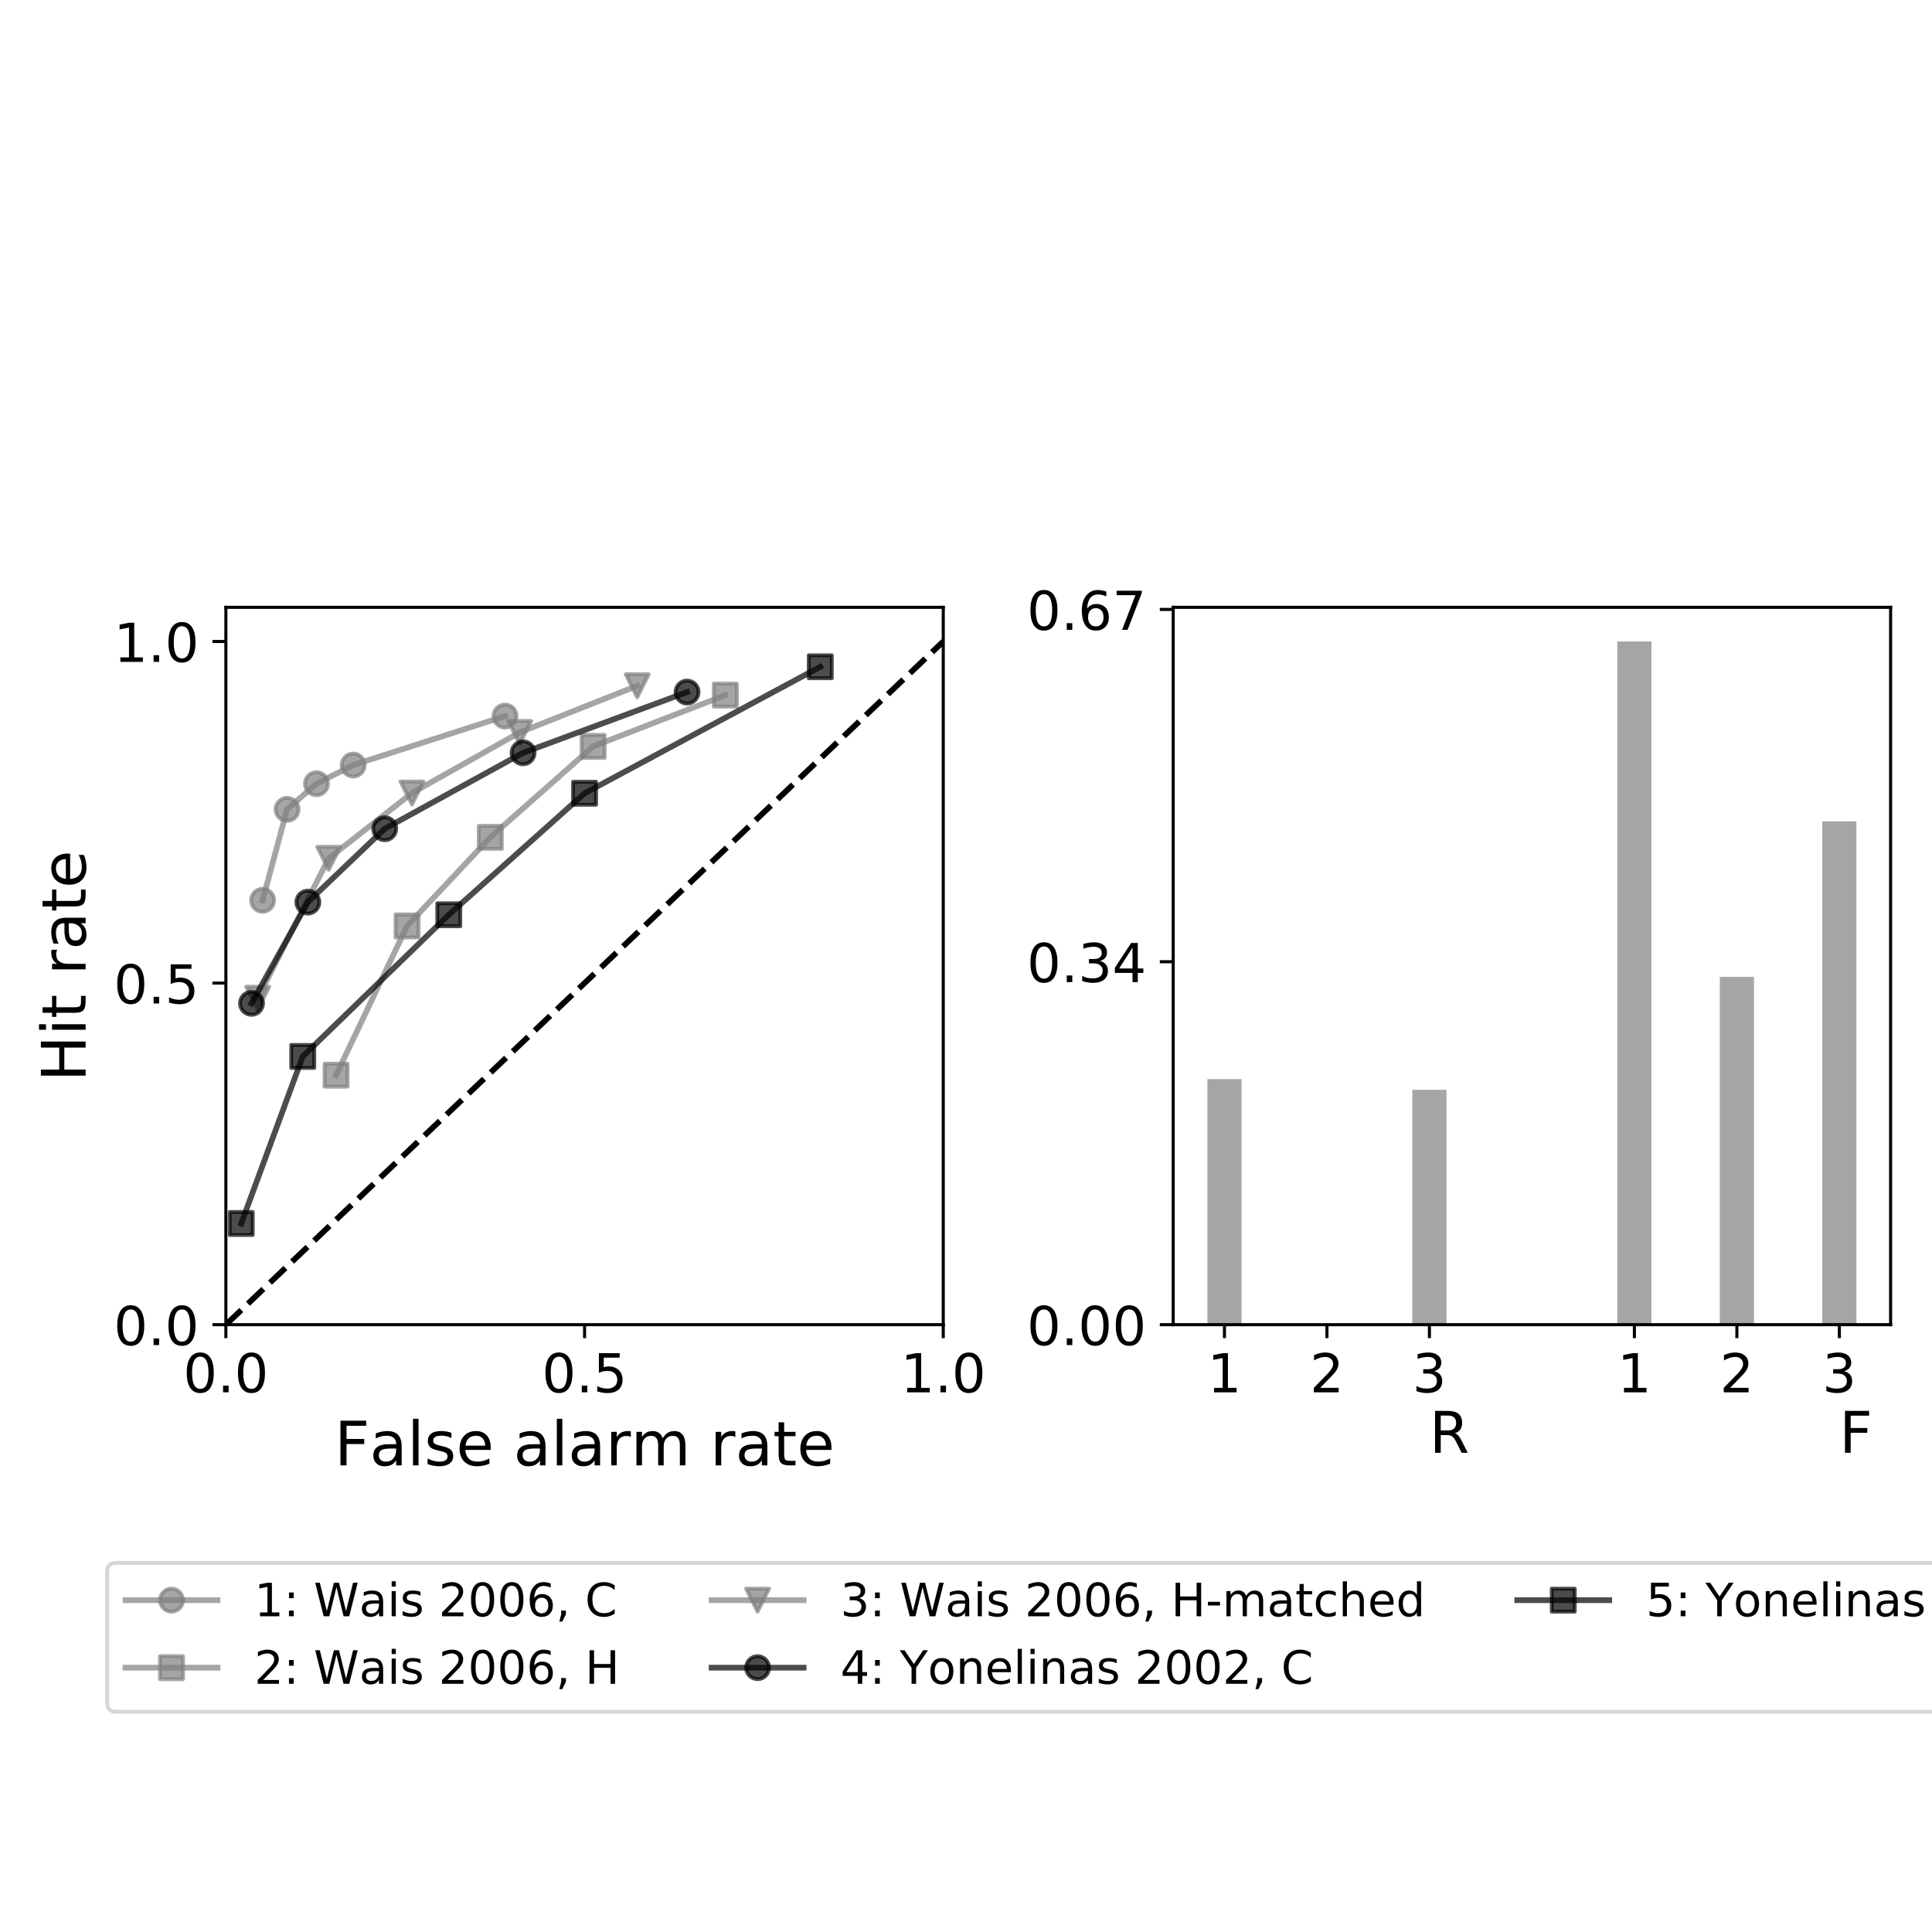 <?xml version="1.0" encoding="utf-8" standalone="no"?>
<!DOCTYPE svg PUBLIC "-//W3C//DTD SVG 1.1//EN"
  "http://www.w3.org/Graphics/SVG/1.1/DTD/svg11.dtd">
<!-- Created with matplotlib (https://matplotlib.org/) -->
<svg height="504pt" version="1.1" viewBox="0 0 504 504" width="504pt" xmlns="http://www.w3.org/2000/svg" xmlns:xlink="http://www.w3.org/1999/xlink">
 <defs>
  <style type="text/css">
*{stroke-linecap:butt;stroke-linejoin:round;white-space:pre;}
  </style>
 </defs>
 <g id="figure_1">
  <g id="patch_1">
   <path d="M 0 504 
L 504 504 
L 504 0 
L 0 0 
z
" style="fill:#ffffff;"/>
  </g>
  <g id="axes_1">
   <g id="patch_2">
    <path d="M 58.925 345.572 
L 246.069 345.572 
L 246.069 158.428 
L 58.925 158.428 
z
" style="fill:#ffffff;"/>
   </g>
   <g id="matplotlib.axis_1">
    <g id="xtick_1">
     <g id="line2d_1">
      <defs>
       <path d="M 0 0 
L 0 3.5 
" id="m08041b481f" style="stroke:#000000;stroke-width:0.8;"/>
      </defs>
      <g>
       <use style="stroke:#000000;stroke-width:0.8;" x="58.925" xlink:href="#m08041b481f" y="345.572"/>
      </g>
     </g>
     <g id="text_1">
      <!-- 0.0 -->
      <defs>
       <path d="M 31.781 66.406 
Q 24.172 66.406 20.328 58.906 
Q 16.5 51.422 16.5 36.375 
Q 16.5 21.391 20.328 13.891 
Q 24.172 6.391 31.781 6.391 
Q 39.453 6.391 43.281 13.891 
Q 47.125 21.391 47.125 36.375 
Q 47.125 51.422 43.281 58.906 
Q 39.453 66.406 31.781 66.406 
z
M 31.781 74.219 
Q 44.047 74.219 50.516 64.516 
Q 56.984 54.828 56.984 36.375 
Q 56.984 17.969 50.516 8.266 
Q 44.047 -1.422 31.781 -1.422 
Q 19.531 -1.422 13.062 8.266 
Q 6.594 17.969 6.594 36.375 
Q 6.594 54.828 13.062 64.516 
Q 19.531 74.219 31.781 74.219 
z
" id="DejaVuSans-48"/>
       <path d="M 10.688 12.406 
L 21 12.406 
L 21 0 
L 10.688 0 
z
" id="DejaVuSans-46"/>
      </defs>
      <g transform="translate(47.793 363.21)scale(0.14 -0.14)">
       <use xlink:href="#DejaVuSans-48"/>
       <use x="63.623" xlink:href="#DejaVuSans-46"/>
       <use x="95.41" xlink:href="#DejaVuSans-48"/>
      </g>
     </g>
    </g>
    <g id="xtick_2">
     <g id="line2d_2">
      <g>
       <use style="stroke:#000000;stroke-width:0.8;" x="152.497" xlink:href="#m08041b481f" y="345.572"/>
      </g>
     </g>
     <g id="text_2">
      <!-- 0.5 -->
      <defs>
       <path d="M 10.797 72.906 
L 49.516 72.906 
L 49.516 64.594 
L 19.828 64.594 
L 19.828 46.734 
Q 21.969 47.469 24.109 47.828 
Q 26.266 48.188 28.422 48.188 
Q 40.625 48.188 47.75 41.5 
Q 54.891 34.812 54.891 23.391 
Q 54.891 11.625 47.562 5.094 
Q 40.234 -1.422 26.906 -1.422 
Q 22.312 -1.422 17.547 -0.641 
Q 12.797 0.141 7.719 1.703 
L 7.719 11.625 
Q 12.109 9.234 16.797 8.062 
Q 21.484 6.891 26.703 6.891 
Q 35.156 6.891 40.078 11.328 
Q 45.016 15.766 45.016 23.391 
Q 45.016 31 40.078 35.438 
Q 35.156 39.891 26.703 39.891 
Q 22.75 39.891 18.812 39.016 
Q 14.891 38.141 10.797 36.281 
z
" id="DejaVuSans-53"/>
      </defs>
      <g transform="translate(141.365 363.21)scale(0.14 -0.14)">
       <use xlink:href="#DejaVuSans-48"/>
       <use x="63.623" xlink:href="#DejaVuSans-46"/>
       <use x="95.41" xlink:href="#DejaVuSans-53"/>
      </g>
     </g>
    </g>
    <g id="xtick_3">
     <g id="line2d_3">
      <g>
       <use style="stroke:#000000;stroke-width:0.8;" x="246.069" xlink:href="#m08041b481f" y="345.572"/>
      </g>
     </g>
     <g id="text_3">
      <!-- 1.0 -->
      <defs>
       <path d="M 12.406 8.297 
L 28.516 8.297 
L 28.516 63.922 
L 10.984 60.406 
L 10.984 69.391 
L 28.422 72.906 
L 38.281 72.906 
L 38.281 8.297 
L 54.391 8.297 
L 54.391 0 
L 12.406 0 
z
" id="DejaVuSans-49"/>
      </defs>
      <g transform="translate(234.937 363.21)scale(0.14 -0.14)">
       <use xlink:href="#DejaVuSans-49"/>
       <use x="63.623" xlink:href="#DejaVuSans-46"/>
       <use x="95.41" xlink:href="#DejaVuSans-48"/>
      </g>
     </g>
    </g>
    <g id="text_4">
     <!-- False alarm rate -->
     <defs>
      <path d="M 9.812 72.906 
L 51.703 72.906 
L 51.703 64.594 
L 19.672 64.594 
L 19.672 43.109 
L 48.578 43.109 
L 48.578 34.812 
L 19.672 34.812 
L 19.672 0 
L 9.812 0 
z
" id="DejaVuSans-70"/>
      <path d="M 34.281 27.484 
Q 23.391 27.484 19.188 25 
Q 14.984 22.516 14.984 16.5 
Q 14.984 11.719 18.141 8.906 
Q 21.297 6.109 26.703 6.109 
Q 34.188 6.109 38.703 11.406 
Q 43.219 16.703 43.219 25.484 
L 43.219 27.484 
z
M 52.203 31.203 
L 52.203 0 
L 43.219 0 
L 43.219 8.297 
Q 40.141 3.328 35.547 0.953 
Q 30.953 -1.422 24.312 -1.422 
Q 15.922 -1.422 10.953 3.297 
Q 6 8.016 6 15.922 
Q 6 25.141 12.172 29.828 
Q 18.359 34.516 30.609 34.516 
L 43.219 34.516 
L 43.219 35.406 
Q 43.219 41.609 39.141 45 
Q 35.062 48.391 27.688 48.391 
Q 23 48.391 18.547 47.266 
Q 14.109 46.141 10.016 43.891 
L 10.016 52.203 
Q 14.938 54.109 19.578 55.047 
Q 24.219 56 28.609 56 
Q 40.484 56 46.344 49.844 
Q 52.203 43.703 52.203 31.203 
z
" id="DejaVuSans-97"/>
      <path d="M 9.422 75.984 
L 18.406 75.984 
L 18.406 0 
L 9.422 0 
z
" id="DejaVuSans-108"/>
      <path d="M 44.281 53.078 
L 44.281 44.578 
Q 40.484 46.531 36.375 47.5 
Q 32.281 48.484 27.875 48.484 
Q 21.188 48.484 17.844 46.438 
Q 14.5 44.391 14.5 40.281 
Q 14.5 37.156 16.891 35.375 
Q 19.281 33.594 26.516 31.984 
L 29.594 31.297 
Q 39.156 29.25 43.188 25.516 
Q 47.219 21.781 47.219 15.094 
Q 47.219 7.469 41.188 3.016 
Q 35.156 -1.422 24.609 -1.422 
Q 20.219 -1.422 15.453 -0.562 
Q 10.688 0.297 5.422 2 
L 5.422 11.281 
Q 10.406 8.688 15.234 7.391 
Q 20.062 6.109 24.812 6.109 
Q 31.156 6.109 34.562 8.281 
Q 37.984 10.453 37.984 14.406 
Q 37.984 18.062 35.516 20.016 
Q 33.062 21.969 24.703 23.781 
L 21.578 24.516 
Q 13.234 26.266 9.516 29.906 
Q 5.812 33.547 5.812 39.891 
Q 5.812 47.609 11.281 51.797 
Q 16.75 56 26.812 56 
Q 31.781 56 36.172 55.266 
Q 40.578 54.547 44.281 53.078 
z
" id="DejaVuSans-115"/>
      <path d="M 56.203 29.594 
L 56.203 25.203 
L 14.891 25.203 
Q 15.484 15.922 20.484 11.062 
Q 25.484 6.203 34.422 6.203 
Q 39.594 6.203 44.453 7.469 
Q 49.312 8.734 54.109 11.281 
L 54.109 2.781 
Q 49.266 0.734 44.188 -0.344 
Q 39.109 -1.422 33.891 -1.422 
Q 20.797 -1.422 13.156 6.188 
Q 5.516 13.812 5.516 26.812 
Q 5.516 40.234 12.766 48.109 
Q 20.016 56 32.328 56 
Q 43.359 56 49.781 48.891 
Q 56.203 41.797 56.203 29.594 
z
M 47.219 32.234 
Q 47.125 39.594 43.094 43.984 
Q 39.062 48.391 32.422 48.391 
Q 24.906 48.391 20.391 44.141 
Q 15.875 39.891 15.188 32.172 
z
" id="DejaVuSans-101"/>
      <path id="DejaVuSans-32"/>
      <path d="M 41.109 46.297 
Q 39.594 47.172 37.812 47.578 
Q 36.031 48 33.891 48 
Q 26.266 48 22.188 43.047 
Q 18.109 38.094 18.109 28.812 
L 18.109 0 
L 9.078 0 
L 9.078 54.688 
L 18.109 54.688 
L 18.109 46.188 
Q 20.953 51.172 25.484 53.578 
Q 30.031 56 36.531 56 
Q 37.453 56 38.578 55.875 
Q 39.703 55.766 41.062 55.516 
z
" id="DejaVuSans-114"/>
      <path d="M 52 44.188 
Q 55.375 50.25 60.062 53.125 
Q 64.75 56 71.094 56 
Q 79.641 56 84.281 50.016 
Q 88.922 44.047 88.922 33.016 
L 88.922 0 
L 79.891 0 
L 79.891 32.719 
Q 79.891 40.578 77.094 44.375 
Q 74.312 48.188 68.609 48.188 
Q 61.625 48.188 57.562 43.547 
Q 53.516 38.922 53.516 30.906 
L 53.516 0 
L 44.484 0 
L 44.484 32.719 
Q 44.484 40.625 41.703 44.406 
Q 38.922 48.188 33.109 48.188 
Q 26.219 48.188 22.156 43.531 
Q 18.109 38.875 18.109 30.906 
L 18.109 0 
L 9.078 0 
L 9.078 54.688 
L 18.109 54.688 
L 18.109 46.188 
Q 21.188 51.219 25.484 53.609 
Q 29.781 56 35.688 56 
Q 41.656 56 45.828 52.969 
Q 50 49.953 52 44.188 
z
" id="DejaVuSans-109"/>
      <path d="M 18.312 70.219 
L 18.312 54.688 
L 36.812 54.688 
L 36.812 47.703 
L 18.312 47.703 
L 18.312 18.016 
Q 18.312 11.328 20.141 9.422 
Q 21.969 7.516 27.594 7.516 
L 36.812 7.516 
L 36.812 0 
L 27.594 0 
Q 17.188 0 13.234 3.875 
Q 9.281 7.766 9.281 18.016 
L 9.281 47.703 
L 2.688 47.703 
L 2.688 54.688 
L 9.281 54.688 
L 9.281 70.219 
z
" id="DejaVuSans-116"/>
     </defs>
     <g transform="translate(87.249 382.279)scale(0.16 -0.16)">
      <use xlink:href="#DejaVuSans-70"/>
      <use x="57.379" xlink:href="#DejaVuSans-97"/>
      <use x="118.658" xlink:href="#DejaVuSans-108"/>
      <use x="146.441" xlink:href="#DejaVuSans-115"/>
      <use x="198.541" xlink:href="#DejaVuSans-101"/>
      <use x="260.064" xlink:href="#DejaVuSans-32"/>
      <use x="291.852" xlink:href="#DejaVuSans-97"/>
      <use x="353.131" xlink:href="#DejaVuSans-108"/>
      <use x="380.914" xlink:href="#DejaVuSans-97"/>
      <use x="442.193" xlink:href="#DejaVuSans-114"/>
      <use x="483.291" xlink:href="#DejaVuSans-109"/>
      <use x="580.703" xlink:href="#DejaVuSans-32"/>
      <use x="612.49" xlink:href="#DejaVuSans-114"/>
      <use x="653.604" xlink:href="#DejaVuSans-97"/>
      <use x="714.883" xlink:href="#DejaVuSans-116"/>
      <use x="754.092" xlink:href="#DejaVuSans-101"/>
     </g>
    </g>
   </g>
   <g id="matplotlib.axis_2">
    <g id="ytick_1">
     <g id="line2d_4">
      <defs>
       <path d="M 0 0 
L -3.5 0 
" id="m897576a3e7" style="stroke:#000000;stroke-width:0.8;"/>
      </defs>
      <g>
       <use style="stroke:#000000;stroke-width:0.8;" x="58.925" xlink:href="#m897576a3e7" y="345.572"/>
      </g>
     </g>
     <g id="text_5">
      <!-- 0.0 -->
      <g transform="translate(29.661 350.891)scale(0.14 -0.14)">
       <use xlink:href="#DejaVuSans-48"/>
       <use x="63.623" xlink:href="#DejaVuSans-46"/>
       <use x="95.41" xlink:href="#DejaVuSans-48"/>
      </g>
     </g>
    </g>
    <g id="ytick_2">
     <g id="line2d_5">
      <g>
       <use style="stroke:#000000;stroke-width:0.8;" x="58.925" xlink:href="#m897576a3e7" y="256.456"/>
      </g>
     </g>
     <g id="text_6">
      <!-- 0.5 -->
      <g transform="translate(29.661 261.775)scale(0.14 -0.14)">
       <use xlink:href="#DejaVuSans-48"/>
       <use x="63.623" xlink:href="#DejaVuSans-46"/>
       <use x="95.41" xlink:href="#DejaVuSans-53"/>
      </g>
     </g>
    </g>
    <g id="ytick_3">
     <g id="line2d_6">
      <g>
       <use style="stroke:#000000;stroke-width:0.8;" x="58.925" xlink:href="#m897576a3e7" y="167.34"/>
      </g>
     </g>
     <g id="text_7">
      <!-- 1.0 -->
      <g transform="translate(29.661 172.659)scale(0.14 -0.14)">
       <use xlink:href="#DejaVuSans-49"/>
       <use x="63.623" xlink:href="#DejaVuSans-46"/>
       <use x="95.41" xlink:href="#DejaVuSans-48"/>
      </g>
     </g>
    </g>
    <g id="text_8">
     <!-- Hit rate -->
     <defs>
      <path d="M 9.812 72.906 
L 19.672 72.906 
L 19.672 43.016 
L 55.516 43.016 
L 55.516 72.906 
L 65.375 72.906 
L 65.375 0 
L 55.516 0 
L 55.516 34.719 
L 19.672 34.719 
L 19.672 0 
L 9.812 0 
z
" id="DejaVuSans-72"/>
      <path d="M 9.422 54.688 
L 18.406 54.688 
L 18.406 0 
L 9.422 0 
z
M 9.422 75.984 
L 18.406 75.984 
L 18.406 64.594 
L 9.422 64.594 
z
" id="DejaVuSans-105"/>
     </defs>
     <g transform="translate(22.333 282.168)rotate(-90)scale(0.16 -0.16)">
      <use xlink:href="#DejaVuSans-72"/>
      <use x="75.195" xlink:href="#DejaVuSans-105"/>
      <use x="102.979" xlink:href="#DejaVuSans-116"/>
      <use x="142.188" xlink:href="#DejaVuSans-32"/>
      <use x="173.975" xlink:href="#DejaVuSans-114"/>
      <use x="215.088" xlink:href="#DejaVuSans-97"/>
      <use x="276.367" xlink:href="#DejaVuSans-116"/>
      <use x="315.576" xlink:href="#DejaVuSans-101"/>
     </g>
    </g>
   </g>
   <g id="line2d_7">
    <path clip-path="url(#pcccfd91503)" d="M 68.506 234.861 
L 74.893 211.137 
L 82.557 204.446 
L 92.138 199.58 
L 131.739 186.805 
" style="fill:none;stroke:#808080;stroke-linecap:square;stroke-opacity:0.7;stroke-width:1.5;"/>
    <defs>
     <path d="M 0 3 
C 0.796 3 1.559 2.684 2.121 2.121 
C 2.684 1.559 3 0.796 3 0 
C 3 -0.796 2.684 -1.559 2.121 -2.121 
C 1.559 -2.684 0.796 -3 0 -3 
C -0.796 -3 -1.559 -2.684 -2.121 -2.121 
C -2.684 -1.559 -3 -0.796 -3 0 
C -3 0.796 -2.684 1.559 -2.121 2.121 
C -1.559 2.684 -0.796 3 0 3 
z
" id="m8c2f7770eb" style="stroke:#808080;stroke-opacity:0.7;"/>
    </defs>
    <g clip-path="url(#pcccfd91503)">
     <use style="fill:#808080;fill-opacity:0.7;stroke:#808080;stroke-opacity:0.7;" x="68.506" xlink:href="#m8c2f7770eb" y="234.861"/>
     <use style="fill:#808080;fill-opacity:0.7;stroke:#808080;stroke-opacity:0.7;" x="74.893" xlink:href="#m8c2f7770eb" y="211.137"/>
     <use style="fill:#808080;fill-opacity:0.7;stroke:#808080;stroke-opacity:0.7;" x="82.557" xlink:href="#m8c2f7770eb" y="204.446"/>
     <use style="fill:#808080;fill-opacity:0.7;stroke:#808080;stroke-opacity:0.7;" x="92.138" xlink:href="#m8c2f7770eb" y="199.58"/>
     <use style="fill:#808080;fill-opacity:0.7;stroke:#808080;stroke-opacity:0.7;" x="131.739" xlink:href="#m8c2f7770eb" y="186.805"/>
    </g>
   </g>
   <g id="line2d_8">
    <path clip-path="url(#pcccfd91503)" d="M 87.667 280.484 
L 106.19 241.552 
L 127.906 218.437 
L 154.732 194.713 
L 189.223 181.331 
" style="fill:none;stroke:#808080;stroke-linecap:square;stroke-opacity:0.7;stroke-width:1.5;"/>
    <defs>
     <path d="M -3 3 
L 3 3 
L 3 -3 
L -3 -3 
z
" id="mc5f9f0fe1e" style="stroke:#808080;stroke-linejoin:miter;stroke-opacity:0.7;"/>
    </defs>
    <g clip-path="url(#pcccfd91503)">
     <use style="fill:#808080;fill-opacity:0.7;stroke:#808080;stroke-linejoin:miter;stroke-opacity:0.7;" x="87.667" xlink:href="#mc5f9f0fe1e" y="280.484"/>
     <use style="fill:#808080;fill-opacity:0.7;stroke:#808080;stroke-linejoin:miter;stroke-opacity:0.7;" x="106.19" xlink:href="#mc5f9f0fe1e" y="241.552"/>
     <use style="fill:#808080;fill-opacity:0.7;stroke:#808080;stroke-linejoin:miter;stroke-opacity:0.7;" x="127.906" xlink:href="#mc5f9f0fe1e" y="218.437"/>
     <use style="fill:#808080;fill-opacity:0.7;stroke:#808080;stroke-linejoin:miter;stroke-opacity:0.7;" x="154.732" xlink:href="#mc5f9f0fe1e" y="194.713"/>
     <use style="fill:#808080;fill-opacity:0.7;stroke:#808080;stroke-linejoin:miter;stroke-opacity:0.7;" x="189.223" xlink:href="#mc5f9f0fe1e" y="181.331"/>
    </g>
   </g>
   <g id="line2d_9">
    <path clip-path="url(#pcccfd91503)" d="M 67.228 260.41 
L 85.751 223.912 
L 107.467 206.879 
L 135.571 191.063 
L 166.229 178.897 
" style="fill:none;stroke:#808080;stroke-linecap:square;stroke-opacity:0.7;stroke-width:1.5;"/>
    <defs>
     <path d="M -0 3 
L 3 -3 
L -3 -3 
z
" id="m00b09b9f37" style="stroke:#808080;stroke-linejoin:miter;stroke-opacity:0.7;"/>
    </defs>
    <g clip-path="url(#pcccfd91503)">
     <use style="fill:#808080;fill-opacity:0.7;stroke:#808080;stroke-linejoin:miter;stroke-opacity:0.7;" x="67.228" xlink:href="#m00b09b9f37" y="260.41"/>
     <use style="fill:#808080;fill-opacity:0.7;stroke:#808080;stroke-linejoin:miter;stroke-opacity:0.7;" x="85.751" xlink:href="#m00b09b9f37" y="223.912"/>
     <use style="fill:#808080;fill-opacity:0.7;stroke:#808080;stroke-linejoin:miter;stroke-opacity:0.7;" x="107.467" xlink:href="#m00b09b9f37" y="206.879"/>
     <use style="fill:#808080;fill-opacity:0.7;stroke:#808080;stroke-linejoin:miter;stroke-opacity:0.7;" x="135.571" xlink:href="#m00b09b9f37" y="191.063"/>
     <use style="fill:#808080;fill-opacity:0.7;stroke:#808080;stroke-linejoin:miter;stroke-opacity:0.7;" x="166.229" xlink:href="#m00b09b9f37" y="178.897"/>
    </g>
   </g>
   <g id="line2d_10">
    <path clip-path="url(#pcccfd91503)" d="M 65.609 261.737 
L 80.313 235.332 
L 100.364 216.189 
L 136.456 196.385 
L 179.232 180.542 
" style="fill:none;stroke:#000000;stroke-linecap:square;stroke-opacity:0.7;stroke-width:1.5;"/>
    <defs>
     <path d="M 0 3 
C 0.796 3 1.559 2.684 2.121 2.121 
C 2.684 1.559 3 0.796 3 0 
C 3 -0.796 2.684 -1.559 2.121 -2.121 
C 1.559 -2.684 0.796 -3 0 -3 
C -0.796 -3 -1.559 -2.684 -2.121 -2.121 
C -2.684 -1.559 -3 -0.796 -3 0 
C -3 0.796 -2.684 1.559 -2.121 2.121 
C -1.559 2.684 -0.796 3 0 3 
z
" id="m2f71f9575c" style="stroke:#000000;stroke-opacity:0.7;"/>
    </defs>
    <g clip-path="url(#pcccfd91503)">
     <use style="fill-opacity:0.7;stroke:#000000;stroke-opacity:0.7;" x="65.609" xlink:href="#m2f71f9575c" y="261.737"/>
     <use style="fill-opacity:0.7;stroke:#000000;stroke-opacity:0.7;" x="80.313" xlink:href="#m2f71f9575c" y="235.332"/>
     <use style="fill-opacity:0.7;stroke:#000000;stroke-opacity:0.7;" x="100.364" xlink:href="#m2f71f9575c" y="216.189"/>
     <use style="fill-opacity:0.7;stroke:#000000;stroke-opacity:0.7;" x="136.456" xlink:href="#m2f71f9575c" y="196.385"/>
     <use style="fill-opacity:0.7;stroke:#000000;stroke-opacity:0.7;" x="179.232" xlink:href="#m2f71f9575c" y="180.542"/>
    </g>
   </g>
   <g id="line2d_11">
    <path clip-path="url(#pcccfd91503)" d="M 62.935 319.167 
L 78.976 275.599 
L 117.073 238.633 
L 152.497 206.947 
L 213.987 173.941 
" style="fill:none;stroke:#000000;stroke-linecap:square;stroke-opacity:0.7;stroke-width:1.5;"/>
    <defs>
     <path d="M -3 3 
L 3 3 
L 3 -3 
L -3 -3 
z
" id="maf7a9ffcb4" style="stroke:#000000;stroke-linejoin:miter;stroke-opacity:0.7;"/>
    </defs>
    <g clip-path="url(#pcccfd91503)">
     <use style="fill-opacity:0.7;stroke:#000000;stroke-linejoin:miter;stroke-opacity:0.7;" x="62.935" xlink:href="#maf7a9ffcb4" y="319.167"/>
     <use style="fill-opacity:0.7;stroke:#000000;stroke-linejoin:miter;stroke-opacity:0.7;" x="78.976" xlink:href="#maf7a9ffcb4" y="275.599"/>
     <use style="fill-opacity:0.7;stroke:#000000;stroke-linejoin:miter;stroke-opacity:0.7;" x="117.073" xlink:href="#maf7a9ffcb4" y="238.633"/>
     <use style="fill-opacity:0.7;stroke:#000000;stroke-linejoin:miter;stroke-opacity:0.7;" x="152.497" xlink:href="#maf7a9ffcb4" y="206.947"/>
     <use style="fill-opacity:0.7;stroke:#000000;stroke-linejoin:miter;stroke-opacity:0.7;" x="213.987" xlink:href="#maf7a9ffcb4" y="173.941"/>
    </g>
   </g>
   <g id="line2d_12">
    <path clip-path="url(#pcccfd91503)" d="M 58.925 345.572 
L 246.069 167.34 
" style="fill:none;stroke:#000000;stroke-dasharray:5.55,2.4;stroke-dashoffset:0;stroke-width:1.5;"/>
   </g>
   <g id="patch_3">
    <path d="M 58.925 345.572 
L 58.925 158.428 
" style="fill:none;stroke:#000000;stroke-linecap:square;stroke-linejoin:miter;stroke-width:0.8;"/>
   </g>
   <g id="patch_4">
    <path d="M 246.069 345.572 
L 246.069 158.428 
" style="fill:none;stroke:#000000;stroke-linecap:square;stroke-linejoin:miter;stroke-width:0.8;"/>
   </g>
   <g id="patch_5">
    <path d="M 58.925 345.572 
L 246.069 345.572 
" style="fill:none;stroke:#000000;stroke-linecap:square;stroke-linejoin:miter;stroke-width:0.8;"/>
   </g>
   <g id="patch_6">
    <path d="M 58.925 158.428 
L 246.069 158.428 
" style="fill:none;stroke:#000000;stroke-linecap:square;stroke-linejoin:miter;stroke-width:0.8;"/>
   </g>
   <g id="legend_1">
    <g id="patch_7">
     <path d="M 30.343 446.543 
L 555.813 446.543 
Q 558.213 446.543 558.213 444.142 
L 558.213 410.115 
Q 558.213 407.715 555.813 407.715 
L 30.343 407.715 
Q 27.942 407.715 27.942 410.115 
L 27.942 444.142 
Q 27.942 446.543 30.343 446.543 
z
" style="fill:#ffffff;opacity:0.8;stroke:#cccccc;stroke-linejoin:miter;"/>
    </g>
    <g id="line2d_13">
     <path d="M 32.742 417.433 
L 56.742 417.433 
" style="fill:none;stroke:#808080;stroke-linecap:square;stroke-opacity:0.7;stroke-width:1.5;"/>
    </g>
    <g id="line2d_14">
     <g>
      <use style="fill:#808080;fill-opacity:0.7;stroke:#808080;stroke-opacity:0.7;" x="44.742" xlink:href="#m8c2f7770eb" y="417.433"/>
     </g>
    </g>
    <g id="text_9">
     <!-- 1: Wais 2006, C -->
     <defs>
      <path d="M 11.719 12.406 
L 22.016 12.406 
L 22.016 0 
L 11.719 0 
z
M 11.719 51.703 
L 22.016 51.703 
L 22.016 39.312 
L 11.719 39.312 
z
" id="DejaVuSans-58"/>
      <path d="M 3.328 72.906 
L 13.281 72.906 
L 28.609 11.281 
L 43.891 72.906 
L 54.984 72.906 
L 70.312 11.281 
L 85.594 72.906 
L 95.609 72.906 
L 77.297 0 
L 64.891 0 
L 49.516 63.281 
L 33.984 0 
L 21.578 0 
z
" id="DejaVuSans-87"/>
      <path d="M 19.188 8.297 
L 53.609 8.297 
L 53.609 0 
L 7.328 0 
L 7.328 8.297 
Q 12.938 14.109 22.625 23.891 
Q 32.328 33.688 34.812 36.531 
Q 39.547 41.844 41.422 45.531 
Q 43.312 49.219 43.312 52.781 
Q 43.312 58.594 39.234 62.25 
Q 35.156 65.922 28.609 65.922 
Q 23.969 65.922 18.812 64.312 
Q 13.672 62.703 7.812 59.422 
L 7.812 69.391 
Q 13.766 71.781 18.938 73 
Q 24.125 74.219 28.422 74.219 
Q 39.75 74.219 46.484 68.547 
Q 53.219 62.891 53.219 53.422 
Q 53.219 48.922 51.531 44.891 
Q 49.859 40.875 45.406 35.406 
Q 44.188 33.984 37.641 27.219 
Q 31.109 20.453 19.188 8.297 
z
" id="DejaVuSans-50"/>
      <path d="M 33.016 40.375 
Q 26.375 40.375 22.484 35.828 
Q 18.609 31.297 18.609 23.391 
Q 18.609 15.531 22.484 10.953 
Q 26.375 6.391 33.016 6.391 
Q 39.656 6.391 43.531 10.953 
Q 47.406 15.531 47.406 23.391 
Q 47.406 31.297 43.531 35.828 
Q 39.656 40.375 33.016 40.375 
z
M 52.594 71.297 
L 52.594 62.312 
Q 48.875 64.062 45.094 64.984 
Q 41.312 65.922 37.594 65.922 
Q 27.828 65.922 22.672 59.328 
Q 17.531 52.734 16.797 39.406 
Q 19.672 43.656 24.016 45.922 
Q 28.375 48.188 33.594 48.188 
Q 44.578 48.188 50.953 41.516 
Q 57.328 34.859 57.328 23.391 
Q 57.328 12.156 50.688 5.359 
Q 44.047 -1.422 33.016 -1.422 
Q 20.359 -1.422 13.672 8.266 
Q 6.984 17.969 6.984 36.375 
Q 6.984 53.656 15.188 63.938 
Q 23.391 74.219 37.203 74.219 
Q 40.922 74.219 44.703 73.484 
Q 48.484 72.75 52.594 71.297 
z
" id="DejaVuSans-54"/>
      <path d="M 11.719 12.406 
L 22.016 12.406 
L 22.016 4 
L 14.016 -11.625 
L 7.719 -11.625 
L 11.719 4 
z
" id="DejaVuSans-44"/>
      <path d="M 64.406 67.281 
L 64.406 56.891 
Q 59.422 61.531 53.781 63.812 
Q 48.141 66.109 41.797 66.109 
Q 29.297 66.109 22.656 58.469 
Q 16.016 50.828 16.016 36.375 
Q 16.016 21.969 22.656 14.328 
Q 29.297 6.688 41.797 6.688 
Q 48.141 6.688 53.781 8.984 
Q 59.422 11.281 64.406 15.922 
L 64.406 5.609 
Q 59.234 2.094 53.438 0.328 
Q 47.656 -1.422 41.219 -1.422 
Q 24.656 -1.422 15.125 8.703 
Q 5.609 18.844 5.609 36.375 
Q 5.609 53.953 15.125 64.078 
Q 24.656 74.219 41.219 74.219 
Q 47.75 74.219 53.531 72.484 
Q 59.328 70.75 64.406 67.281 
z
" id="DejaVuSans-67"/>
     </defs>
     <g transform="translate(66.343 421.633)scale(0.12 -0.12)">
      <use xlink:href="#DejaVuSans-49"/>
      <use x="63.623" xlink:href="#DejaVuSans-58"/>
      <use x="97.314" xlink:href="#DejaVuSans-32"/>
      <use x="129.102" xlink:href="#DejaVuSans-87"/>
      <use x="227.885" xlink:href="#DejaVuSans-97"/>
      <use x="289.164" xlink:href="#DejaVuSans-105"/>
      <use x="316.947" xlink:href="#DejaVuSans-115"/>
      <use x="369.047" xlink:href="#DejaVuSans-32"/>
      <use x="400.834" xlink:href="#DejaVuSans-50"/>
      <use x="464.457" xlink:href="#DejaVuSans-48"/>
      <use x="528.08" xlink:href="#DejaVuSans-48"/>
      <use x="591.703" xlink:href="#DejaVuSans-54"/>
      <use x="655.326" xlink:href="#DejaVuSans-44"/>
      <use x="687.113" xlink:href="#DejaVuSans-32"/>
      <use x="718.9" xlink:href="#DejaVuSans-67"/>
     </g>
    </g>
    <g id="line2d_15">
     <path d="M 32.742 435.047 
L 56.742 435.047 
" style="fill:none;stroke:#808080;stroke-linecap:square;stroke-opacity:0.7;stroke-width:1.5;"/>
    </g>
    <g id="line2d_16">
     <g>
      <use style="fill:#808080;fill-opacity:0.7;stroke:#808080;stroke-linejoin:miter;stroke-opacity:0.7;" x="44.742" xlink:href="#mc5f9f0fe1e" y="435.047"/>
     </g>
    </g>
    <g id="text_10">
     <!-- 2: Wais 2006, H -->
     <g transform="translate(66.343 439.247)scale(0.12 -0.12)">
      <use xlink:href="#DejaVuSans-50"/>
      <use x="63.623" xlink:href="#DejaVuSans-58"/>
      <use x="97.314" xlink:href="#DejaVuSans-32"/>
      <use x="129.102" xlink:href="#DejaVuSans-87"/>
      <use x="227.885" xlink:href="#DejaVuSans-97"/>
      <use x="289.164" xlink:href="#DejaVuSans-105"/>
      <use x="316.947" xlink:href="#DejaVuSans-115"/>
      <use x="369.047" xlink:href="#DejaVuSans-32"/>
      <use x="400.834" xlink:href="#DejaVuSans-50"/>
      <use x="464.457" xlink:href="#DejaVuSans-48"/>
      <use x="528.08" xlink:href="#DejaVuSans-48"/>
      <use x="591.703" xlink:href="#DejaVuSans-54"/>
      <use x="655.326" xlink:href="#DejaVuSans-44"/>
      <use x="687.113" xlink:href="#DejaVuSans-32"/>
      <use x="718.9" xlink:href="#DejaVuSans-72"/>
     </g>
    </g>
    <g id="line2d_17">
     <path d="M 185.632 417.433 
L 209.632 417.433 
" style="fill:none;stroke:#808080;stroke-linecap:square;stroke-opacity:0.7;stroke-width:1.5;"/>
    </g>
    <g id="line2d_18">
     <g>
      <use style="fill:#808080;fill-opacity:0.7;stroke:#808080;stroke-linejoin:miter;stroke-opacity:0.7;" x="197.632" xlink:href="#m00b09b9f37" y="417.433"/>
     </g>
    </g>
    <g id="text_11">
     <!-- 3: Wais 2006, H-matched -->
     <defs>
      <path d="M 40.578 39.312 
Q 47.656 37.797 51.625 33 
Q 55.609 28.219 55.609 21.188 
Q 55.609 10.406 48.188 4.484 
Q 40.766 -1.422 27.094 -1.422 
Q 22.516 -1.422 17.656 -0.516 
Q 12.797 0.391 7.625 2.203 
L 7.625 11.719 
Q 11.719 9.328 16.594 8.109 
Q 21.484 6.891 26.812 6.891 
Q 36.078 6.891 40.938 10.547 
Q 45.797 14.203 45.797 21.188 
Q 45.797 27.641 41.281 31.266 
Q 36.766 34.906 28.719 34.906 
L 20.219 34.906 
L 20.219 43.016 
L 29.109 43.016 
Q 36.375 43.016 40.234 45.922 
Q 44.094 48.828 44.094 54.297 
Q 44.094 59.906 40.109 62.906 
Q 36.141 65.922 28.719 65.922 
Q 24.656 65.922 20.016 65.031 
Q 15.375 64.156 9.812 62.312 
L 9.812 71.094 
Q 15.438 72.656 20.344 73.438 
Q 25.25 74.219 29.594 74.219 
Q 40.828 74.219 47.359 69.109 
Q 53.906 64.016 53.906 55.328 
Q 53.906 49.266 50.438 45.094 
Q 46.969 40.922 40.578 39.312 
z
" id="DejaVuSans-51"/>
      <path d="M 4.891 31.391 
L 31.203 31.391 
L 31.203 23.391 
L 4.891 23.391 
z
" id="DejaVuSans-45"/>
      <path d="M 48.781 52.594 
L 48.781 44.188 
Q 44.969 46.297 41.141 47.344 
Q 37.312 48.391 33.406 48.391 
Q 24.656 48.391 19.812 42.844 
Q 14.984 37.312 14.984 27.297 
Q 14.984 17.281 19.812 11.734 
Q 24.656 6.203 33.406 6.203 
Q 37.312 6.203 41.141 7.25 
Q 44.969 8.297 48.781 10.406 
L 48.781 2.094 
Q 45.016 0.344 40.984 -0.531 
Q 36.969 -1.422 32.422 -1.422 
Q 20.062 -1.422 12.781 6.344 
Q 5.516 14.109 5.516 27.297 
Q 5.516 40.672 12.859 48.328 
Q 20.219 56 33.016 56 
Q 37.156 56 41.109 55.141 
Q 45.062 54.297 48.781 52.594 
z
" id="DejaVuSans-99"/>
      <path d="M 54.891 33.016 
L 54.891 0 
L 45.906 0 
L 45.906 32.719 
Q 45.906 40.484 42.875 44.328 
Q 39.844 48.188 33.797 48.188 
Q 26.516 48.188 22.312 43.547 
Q 18.109 38.922 18.109 30.906 
L 18.109 0 
L 9.078 0 
L 9.078 75.984 
L 18.109 75.984 
L 18.109 46.188 
Q 21.344 51.125 25.703 53.562 
Q 30.078 56 35.797 56 
Q 45.219 56 50.047 50.172 
Q 54.891 44.344 54.891 33.016 
z
" id="DejaVuSans-104"/>
      <path d="M 45.406 46.391 
L 45.406 75.984 
L 54.391 75.984 
L 54.391 0 
L 45.406 0 
L 45.406 8.203 
Q 42.578 3.328 38.25 0.953 
Q 33.938 -1.422 27.875 -1.422 
Q 17.969 -1.422 11.734 6.484 
Q 5.516 14.406 5.516 27.297 
Q 5.516 40.188 11.734 48.094 
Q 17.969 56 27.875 56 
Q 33.938 56 38.25 53.625 
Q 42.578 51.266 45.406 46.391 
z
M 14.797 27.297 
Q 14.797 17.391 18.875 11.75 
Q 22.953 6.109 30.078 6.109 
Q 37.203 6.109 41.297 11.75 
Q 45.406 17.391 45.406 27.297 
Q 45.406 37.203 41.297 42.844 
Q 37.203 48.484 30.078 48.484 
Q 22.953 48.484 18.875 42.844 
Q 14.797 37.203 14.797 27.297 
z
" id="DejaVuSans-100"/>
     </defs>
     <g transform="translate(219.232 421.633)scale(0.12 -0.12)">
      <use xlink:href="#DejaVuSans-51"/>
      <use x="63.623" xlink:href="#DejaVuSans-58"/>
      <use x="97.314" xlink:href="#DejaVuSans-32"/>
      <use x="129.102" xlink:href="#DejaVuSans-87"/>
      <use x="227.885" xlink:href="#DejaVuSans-97"/>
      <use x="289.164" xlink:href="#DejaVuSans-105"/>
      <use x="316.947" xlink:href="#DejaVuSans-115"/>
      <use x="369.047" xlink:href="#DejaVuSans-32"/>
      <use x="400.834" xlink:href="#DejaVuSans-50"/>
      <use x="464.457" xlink:href="#DejaVuSans-48"/>
      <use x="528.08" xlink:href="#DejaVuSans-48"/>
      <use x="591.703" xlink:href="#DejaVuSans-54"/>
      <use x="655.326" xlink:href="#DejaVuSans-44"/>
      <use x="687.113" xlink:href="#DejaVuSans-32"/>
      <use x="718.9" xlink:href="#DejaVuSans-72"/>
      <use x="794.096" xlink:href="#DejaVuSans-45"/>
      <use x="830.18" xlink:href="#DejaVuSans-109"/>
      <use x="927.592" xlink:href="#DejaVuSans-97"/>
      <use x="988.871" xlink:href="#DejaVuSans-116"/>
      <use x="1028.08" xlink:href="#DejaVuSans-99"/>
      <use x="1083.061" xlink:href="#DejaVuSans-104"/>
      <use x="1146.439" xlink:href="#DejaVuSans-101"/>
      <use x="1207.963" xlink:href="#DejaVuSans-100"/>
     </g>
    </g>
    <g id="line2d_19">
     <path d="M 185.632 435.047 
L 209.632 435.047 
" style="fill:none;stroke:#000000;stroke-linecap:square;stroke-opacity:0.7;stroke-width:1.5;"/>
    </g>
    <g id="line2d_20">
     <g>
      <use style="fill-opacity:0.7;stroke:#000000;stroke-opacity:0.7;" x="197.632" xlink:href="#m2f71f9575c" y="435.047"/>
     </g>
    </g>
    <g id="text_12">
     <!-- 4: Yonelinas 2002, C -->
     <defs>
      <path d="M 37.797 64.312 
L 12.891 25.391 
L 37.797 25.391 
z
M 35.203 72.906 
L 47.609 72.906 
L 47.609 25.391 
L 58.016 25.391 
L 58.016 17.188 
L 47.609 17.188 
L 47.609 0 
L 37.797 0 
L 37.797 17.188 
L 4.891 17.188 
L 4.891 26.703 
z
" id="DejaVuSans-52"/>
      <path d="M -0.203 72.906 
L 10.406 72.906 
L 30.609 42.922 
L 50.688 72.906 
L 61.281 72.906 
L 35.5 34.719 
L 35.5 0 
L 25.594 0 
L 25.594 34.719 
z
" id="DejaVuSans-89"/>
      <path d="M 30.609 48.391 
Q 23.391 48.391 19.188 42.75 
Q 14.984 37.109 14.984 27.297 
Q 14.984 17.484 19.156 11.844 
Q 23.344 6.203 30.609 6.203 
Q 37.797 6.203 41.984 11.859 
Q 46.188 17.531 46.188 27.297 
Q 46.188 37.016 41.984 42.703 
Q 37.797 48.391 30.609 48.391 
z
M 30.609 56 
Q 42.328 56 49.016 48.375 
Q 55.719 40.766 55.719 27.297 
Q 55.719 13.875 49.016 6.219 
Q 42.328 -1.422 30.609 -1.422 
Q 18.844 -1.422 12.172 6.219 
Q 5.516 13.875 5.516 27.297 
Q 5.516 40.766 12.172 48.375 
Q 18.844 56 30.609 56 
z
" id="DejaVuSans-111"/>
      <path d="M 54.891 33.016 
L 54.891 0 
L 45.906 0 
L 45.906 32.719 
Q 45.906 40.484 42.875 44.328 
Q 39.844 48.188 33.797 48.188 
Q 26.516 48.188 22.312 43.547 
Q 18.109 38.922 18.109 30.906 
L 18.109 0 
L 9.078 0 
L 9.078 54.688 
L 18.109 54.688 
L 18.109 46.188 
Q 21.344 51.125 25.703 53.562 
Q 30.078 56 35.797 56 
Q 45.219 56 50.047 50.172 
Q 54.891 44.344 54.891 33.016 
z
" id="DejaVuSans-110"/>
     </defs>
     <g transform="translate(219.232 439.247)scale(0.12 -0.12)">
      <use xlink:href="#DejaVuSans-52"/>
      <use x="63.623" xlink:href="#DejaVuSans-58"/>
      <use x="97.314" xlink:href="#DejaVuSans-32"/>
      <use x="129.102" xlink:href="#DejaVuSans-89"/>
      <use x="189.982" xlink:href="#DejaVuSans-111"/>
      <use x="251.164" xlink:href="#DejaVuSans-110"/>
      <use x="314.543" xlink:href="#DejaVuSans-101"/>
      <use x="376.066" xlink:href="#DejaVuSans-108"/>
      <use x="403.85" xlink:href="#DejaVuSans-105"/>
      <use x="431.633" xlink:href="#DejaVuSans-110"/>
      <use x="495.012" xlink:href="#DejaVuSans-97"/>
      <use x="556.291" xlink:href="#DejaVuSans-115"/>
      <use x="608.391" xlink:href="#DejaVuSans-32"/>
      <use x="640.178" xlink:href="#DejaVuSans-50"/>
      <use x="703.801" xlink:href="#DejaVuSans-48"/>
      <use x="767.424" xlink:href="#DejaVuSans-48"/>
      <use x="831.047" xlink:href="#DejaVuSans-50"/>
      <use x="894.67" xlink:href="#DejaVuSans-44"/>
      <use x="926.457" xlink:href="#DejaVuSans-32"/>
      <use x="958.244" xlink:href="#DejaVuSans-67"/>
     </g>
    </g>
    <g id="line2d_21">
     <path d="M 395.803 417.433 
L 419.803 417.433 
" style="fill:none;stroke:#000000;stroke-linecap:square;stroke-opacity:0.7;stroke-width:1.5;"/>
    </g>
    <g id="line2d_22">
     <g>
      <use style="fill-opacity:0.7;stroke:#000000;stroke-linejoin:miter;stroke-opacity:0.7;" x="407.803" xlink:href="#maf7a9ffcb4" y="417.433"/>
     </g>
    </g>
    <g id="text_13">
     <!-- 5: Yonelinas 2002, H -->
     <g transform="translate(429.402 421.633)scale(0.12 -0.12)">
      <use xlink:href="#DejaVuSans-53"/>
      <use x="63.623" xlink:href="#DejaVuSans-58"/>
      <use x="97.314" xlink:href="#DejaVuSans-32"/>
      <use x="129.102" xlink:href="#DejaVuSans-89"/>
      <use x="189.982" xlink:href="#DejaVuSans-111"/>
      <use x="251.164" xlink:href="#DejaVuSans-110"/>
      <use x="314.543" xlink:href="#DejaVuSans-101"/>
      <use x="376.066" xlink:href="#DejaVuSans-108"/>
      <use x="403.85" xlink:href="#DejaVuSans-105"/>
      <use x="431.633" xlink:href="#DejaVuSans-110"/>
      <use x="495.012" xlink:href="#DejaVuSans-97"/>
      <use x="556.291" xlink:href="#DejaVuSans-115"/>
      <use x="608.391" xlink:href="#DejaVuSans-32"/>
      <use x="640.178" xlink:href="#DejaVuSans-50"/>
      <use x="703.801" xlink:href="#DejaVuSans-48"/>
      <use x="767.424" xlink:href="#DejaVuSans-48"/>
      <use x="831.047" xlink:href="#DejaVuSans-50"/>
      <use x="894.67" xlink:href="#DejaVuSans-44"/>
      <use x="926.457" xlink:href="#DejaVuSans-32"/>
      <use x="958.244" xlink:href="#DejaVuSans-72"/>
     </g>
    </g>
   </g>
  </g>
  <g id="axes_2">
   <g id="patch_8">
    <path d="M 306.056 345.572 
L 493.2 345.572 
L 493.2 158.428 
L 306.056 158.428 
z
" style="fill:#ffffff;"/>
   </g>
   <g id="patch_9">
    <path clip-path="url(#pc8ea40fb2c)" d="M 314.968 345.572 
L 323.879 345.572 
L 323.879 281.519 
L 314.968 281.519 
z
" style="fill:#808080;opacity:0.7;"/>
   </g>
   <g id="patch_10">
    <path clip-path="url(#pc8ea40fb2c)" d="M 341.703 345.572 
L 350.614 345.572 
L 350.614 345.572 
L 341.703 345.572 
z
" style="fill:#808080;opacity:0.7;"/>
   </g>
   <g id="patch_11">
    <path clip-path="url(#pc8ea40fb2c)" d="M 368.438 345.572 
L 377.349 345.572 
L 377.349 284.304 
L 368.438 284.304 
z
" style="fill:#808080;opacity:0.7;"/>
   </g>
   <g id="patch_12">
    <path clip-path="url(#pc8ea40fb2c)" d="M 421.907 345.572 
L 430.819 345.572 
L 430.819 167.34 
L 421.907 167.34 
z
" style="fill:#808080;opacity:0.7;"/>
   </g>
   <g id="patch_13">
    <path clip-path="url(#pc8ea40fb2c)" d="M 448.642 345.572 
L 457.554 345.572 
L 457.554 254.841 
L 448.642 254.841 
z
" style="fill:#808080;opacity:0.7;"/>
   </g>
   <g id="patch_14">
    <path clip-path="url(#pc8ea40fb2c)" d="M 475.377 345.572 
L 484.288 345.572 
L 484.288 214.27 
L 475.377 214.27 
z
" style="fill:#808080;opacity:0.7;"/>
   </g>
   <g id="matplotlib.axis_3">
    <g id="xtick_4">
     <g id="line2d_23">
      <g>
       <use style="stroke:#000000;stroke-width:0.8;" x="319.424" xlink:href="#m08041b481f" y="345.572"/>
      </g>
     </g>
     <g id="text_14">
      <!-- 1 -->
      <g transform="translate(314.97 363.21)scale(0.14 -0.14)">
       <use xlink:href="#DejaVuSans-49"/>
      </g>
     </g>
    </g>
    <g id="xtick_5">
     <g id="line2d_24">
      <g>
       <use style="stroke:#000000;stroke-width:0.8;" x="346.158" xlink:href="#m08041b481f" y="345.572"/>
      </g>
     </g>
     <g id="text_15">
      <!-- 2 -->
      <g transform="translate(341.705 363.21)scale(0.14 -0.14)">
       <use xlink:href="#DejaVuSans-50"/>
      </g>
     </g>
    </g>
    <g id="xtick_6">
     <g id="line2d_25">
      <g>
       <use style="stroke:#000000;stroke-width:0.8;" x="372.893" xlink:href="#m08041b481f" y="345.572"/>
      </g>
     </g>
     <g id="text_16">
      <!-- 3 -->
      <g transform="translate(368.44 363.21)scale(0.14 -0.14)">
       <use xlink:href="#DejaVuSans-51"/>
      </g>
     </g>
    </g>
    <g id="xtick_7">
     <g id="line2d_26">
      <g>
       <use style="stroke:#000000;stroke-width:0.8;" x="426.363" xlink:href="#m08041b481f" y="345.572"/>
      </g>
     </g>
     <g id="text_17">
      <!-- 1 -->
      <g transform="translate(421.909 363.21)scale(0.14 -0.14)">
       <use xlink:href="#DejaVuSans-49"/>
      </g>
     </g>
    </g>
    <g id="xtick_8">
     <g id="line2d_27">
      <g>
       <use style="stroke:#000000;stroke-width:0.8;" x="453.098" xlink:href="#m08041b481f" y="345.572"/>
      </g>
     </g>
     <g id="text_18">
      <!-- 2 -->
      <g transform="translate(448.644 363.21)scale(0.14 -0.14)">
       <use xlink:href="#DejaVuSans-50"/>
      </g>
     </g>
    </g>
    <g id="xtick_9">
     <g id="line2d_28">
      <g>
       <use style="stroke:#000000;stroke-width:0.8;" x="479.833" xlink:href="#m08041b481f" y="345.572"/>
      </g>
     </g>
     <g id="text_19">
      <!-- 3 -->
      <g transform="translate(475.379 363.21)scale(0.14 -0.14)">
       <use xlink:href="#DejaVuSans-51"/>
      </g>
     </g>
    </g>
   </g>
   <g id="matplotlib.axis_4">
    <g id="ytick_4">
     <g id="line2d_29">
      <g>
       <use style="stroke:#000000;stroke-width:0.8;" x="306.056" xlink:href="#m897576a3e7" y="345.572"/>
      </g>
     </g>
     <g id="text_20">
      <!-- 0.00 -->
      <g transform="translate(267.884 350.891)scale(0.14 -0.14)">
       <use xlink:href="#DejaVuSans-48"/>
       <use x="63.623" xlink:href="#DejaVuSans-46"/>
       <use x="95.41" xlink:href="#DejaVuSans-48"/>
       <use x="159.033" xlink:href="#DejaVuSans-48"/>
      </g>
     </g>
    </g>
    <g id="ytick_5">
     <g id="line2d_30">
      <g>
       <use style="stroke:#000000;stroke-width:0.8;" x="306.056" xlink:href="#m897576a3e7" y="250.885"/>
      </g>
     </g>
     <g id="text_21">
      <!-- 0.34 -->
      <g transform="translate(267.884 256.204)scale(0.14 -0.14)">
       <use xlink:href="#DejaVuSans-48"/>
       <use x="63.623" xlink:href="#DejaVuSans-46"/>
       <use x="95.41" xlink:href="#DejaVuSans-51"/>
       <use x="159.033" xlink:href="#DejaVuSans-52"/>
      </g>
     </g>
    </g>
    <g id="ytick_6">
     <g id="line2d_31">
      <g>
       <use style="stroke:#000000;stroke-width:0.8;" x="306.056" xlink:href="#m897576a3e7" y="158.984"/>
      </g>
     </g>
     <g id="text_22">
      <!-- 0.67 -->
      <defs>
       <path d="M 8.203 72.906 
L 55.078 72.906 
L 55.078 68.703 
L 28.609 0 
L 18.312 0 
L 43.219 64.594 
L 8.203 64.594 
z
" id="DejaVuSans-55"/>
      </defs>
      <g transform="translate(267.884 164.303)scale(0.14 -0.14)">
       <use xlink:href="#DejaVuSans-48"/>
       <use x="63.623" xlink:href="#DejaVuSans-46"/>
       <use x="95.41" xlink:href="#DejaVuSans-54"/>
       <use x="159.033" xlink:href="#DejaVuSans-55"/>
      </g>
     </g>
    </g>
   </g>
   <g id="patch_15">
    <path d="M 306.056 345.572 
L 306.056 158.428 
" style="fill:none;stroke:#000000;stroke-linecap:square;stroke-linejoin:miter;stroke-width:0.8;"/>
   </g>
   <g id="patch_16">
    <path d="M 493.2 345.572 
L 493.2 158.428 
" style="fill:none;stroke:#000000;stroke-linecap:square;stroke-linejoin:miter;stroke-width:0.8;"/>
   </g>
   <g id="patch_17">
    <path d="M 306.056 345.572 
L 493.2 345.572 
" style="fill:none;stroke:#000000;stroke-linecap:square;stroke-linejoin:miter;stroke-width:0.8;"/>
   </g>
   <g id="patch_18">
    <path d="M 306.056 158.428 
L 493.2 158.428 
" style="fill:none;stroke:#000000;stroke-linecap:square;stroke-linejoin:miter;stroke-width:0.8;"/>
   </g>
   <g id="text_23">
    <!-- R -->
    <defs>
     <path d="M 44.391 34.188 
Q 47.562 33.109 50.562 29.594 
Q 53.562 26.078 56.594 19.922 
L 66.609 0 
L 56 0 
L 46.688 18.703 
Q 43.062 26.031 39.672 28.422 
Q 36.281 30.812 30.422 30.812 
L 19.672 30.812 
L 19.672 0 
L 9.812 0 
L 9.812 72.906 
L 32.078 72.906 
Q 44.578 72.906 50.734 67.672 
Q 56.891 62.453 56.891 51.906 
Q 56.891 45.016 53.688 40.469 
Q 50.484 35.938 44.391 34.188 
z
M 19.672 64.797 
L 19.672 38.922 
L 32.078 38.922 
Q 39.203 38.922 42.844 42.219 
Q 46.484 45.516 46.484 51.906 
Q 46.484 58.297 42.844 61.547 
Q 39.203 64.797 32.078 64.797 
z
" id="DejaVuSans-82"/>
    </defs>
    <g transform="translate(372.893 378.991)scale(0.15 -0.15)">
     <use xlink:href="#DejaVuSans-82"/>
    </g>
   </g>
   <g id="text_24">
    <!-- F -->
    <g transform="translate(479.833 378.991)scale(0.15 -0.15)">
     <use xlink:href="#DejaVuSans-70"/>
    </g>
   </g>
  </g>
 </g>
 <defs>
  <clipPath id="pcccfd91503">
   <rect height="187.144" width="187.144" x="58.925" y="158.428"/>
  </clipPath>
  <clipPath id="pc8ea40fb2c">
   <rect height="187.144" width="187.144" x="306.056" y="158.428"/>
  </clipPath>
 </defs>
</svg>
